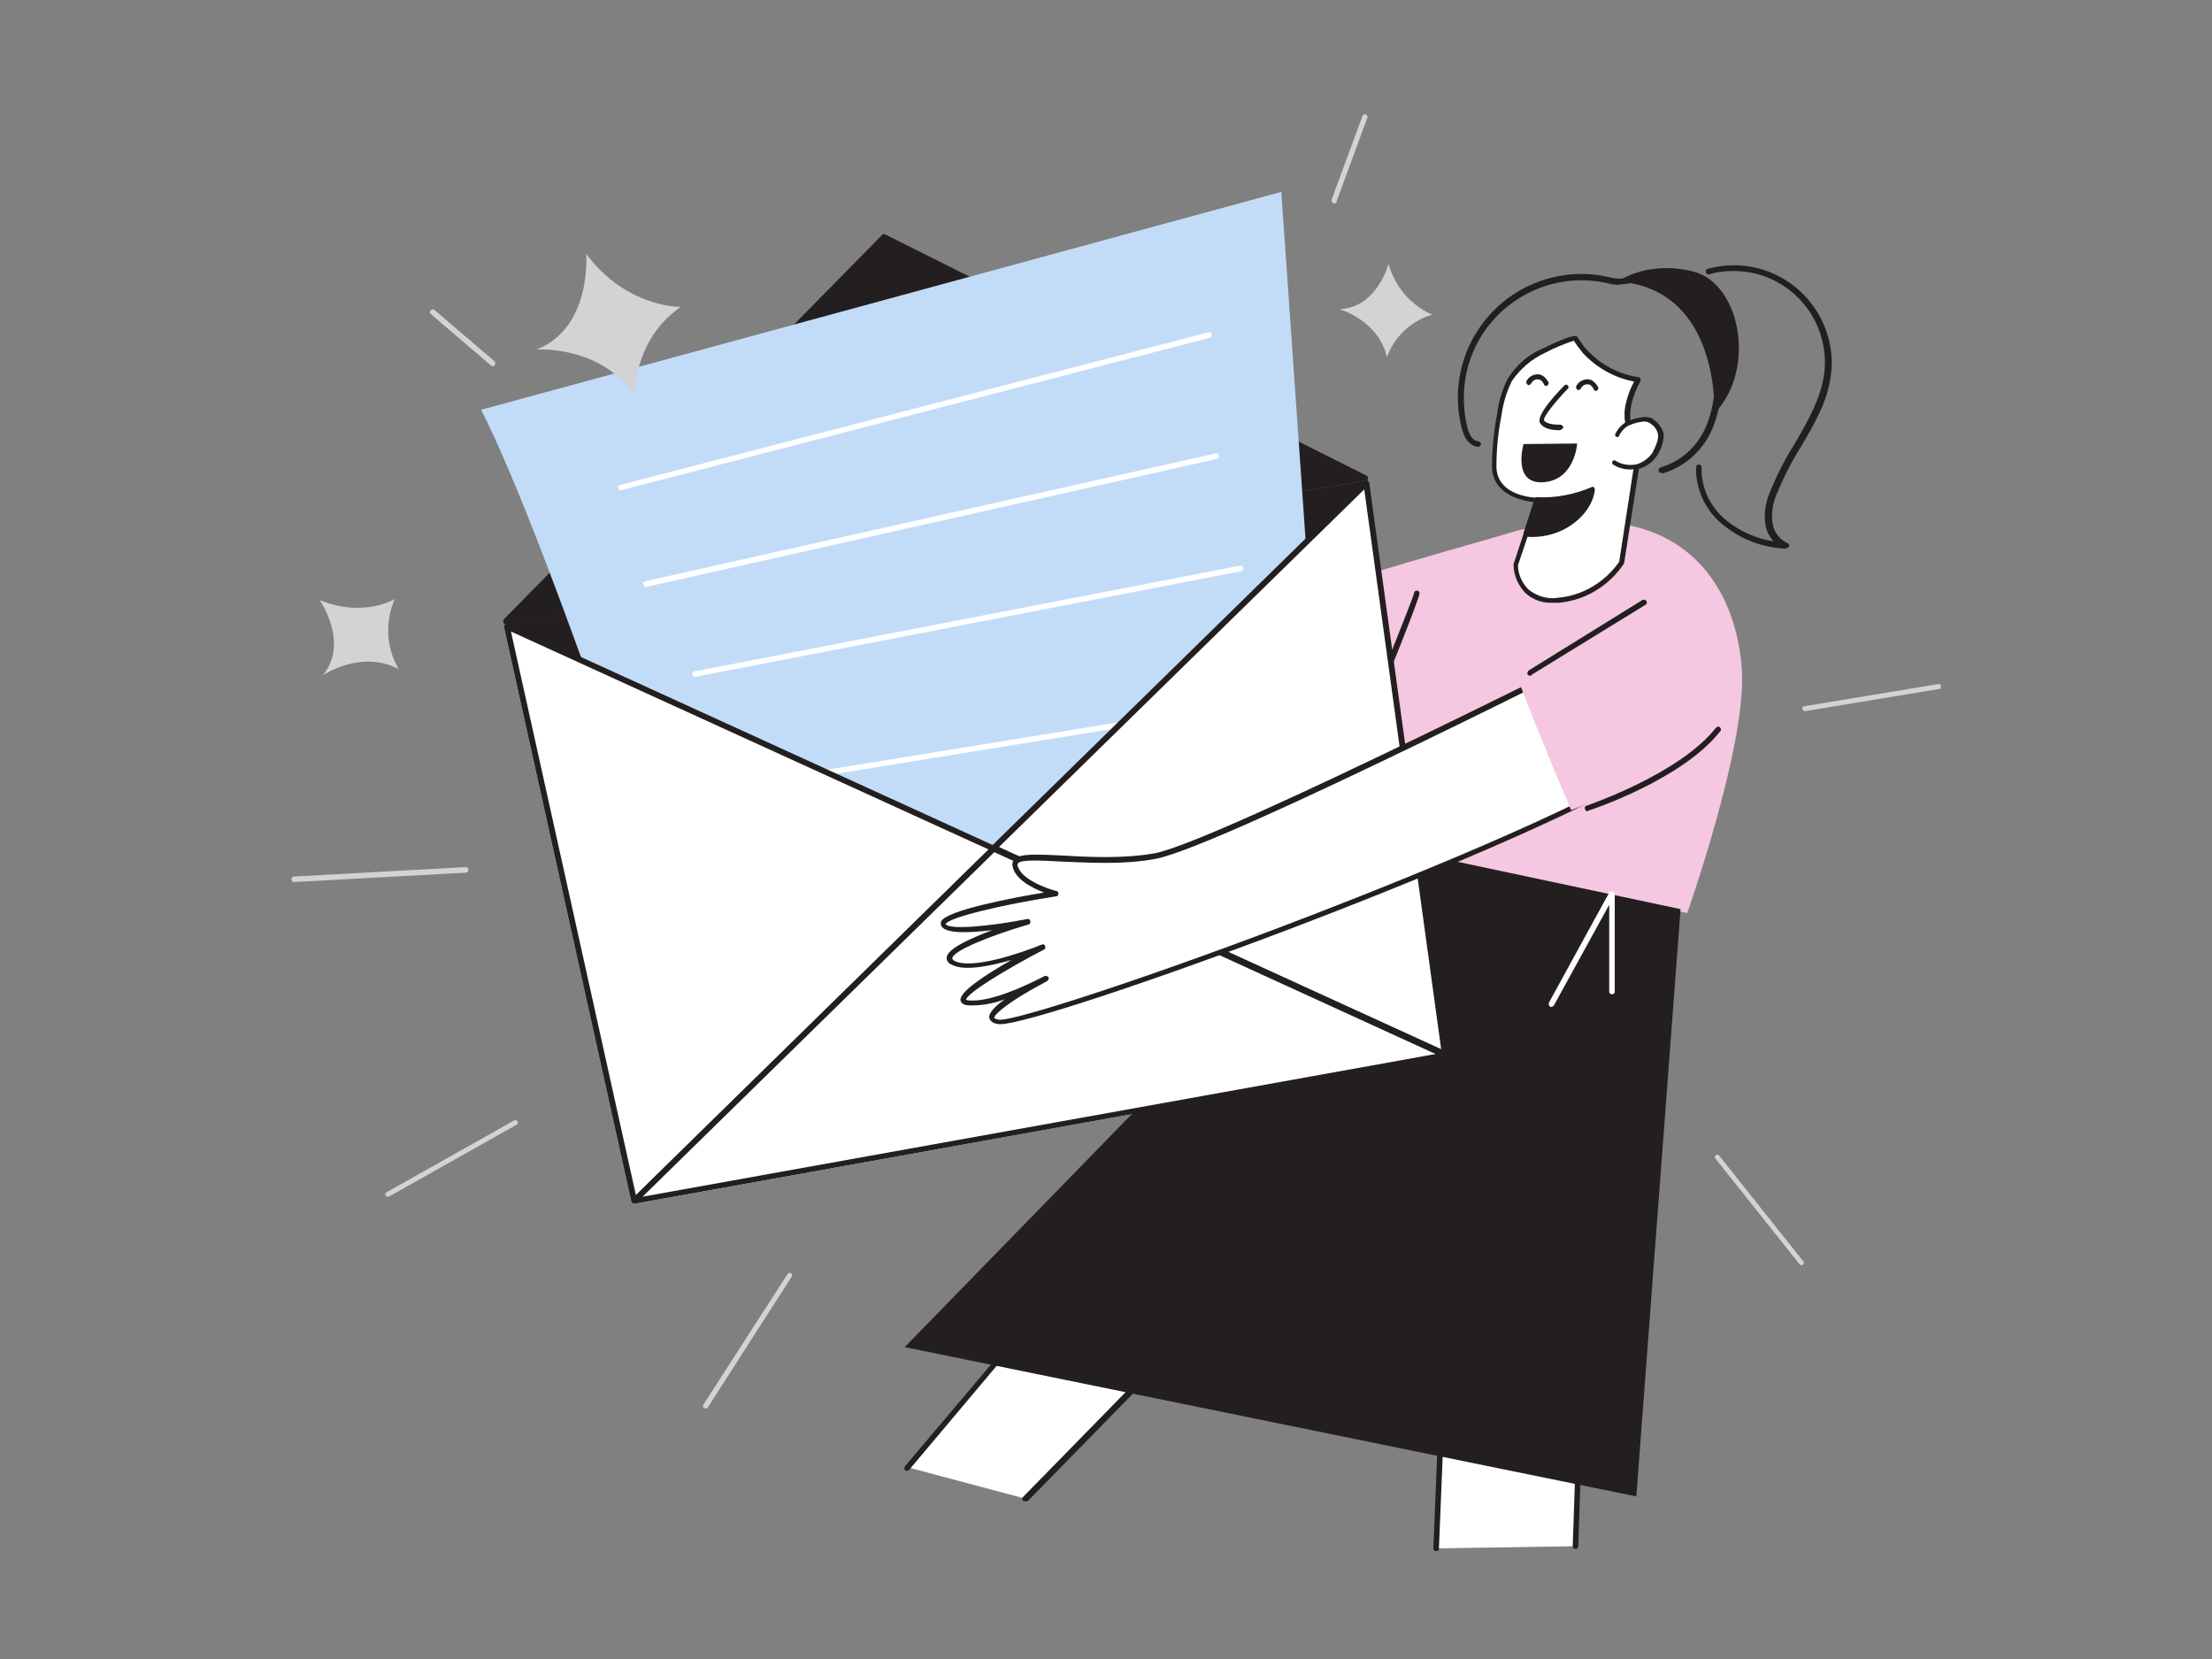 <?xml version="1.0" encoding="utf-8"?>
<!-- Generator: Adobe Illustrator 23.1.0, SVG Export Plug-In . SVG Version: 6.00 Build 0)  -->
<svg version="1.1" id="Layer_1" xmlns="http://www.w3.org/2000/svg" xmlns:xlink="http://www.w3.org/1999/xlink" x="0px" y="0px"
	 viewBox="0 0 400 300" style="enable-background:new 0 0 400 300;" xml:space="preserve">
<rect x="0" y="0" width="400" height="300" fill="#808080" stroke="none"/>
<style type="text/css">
	.st0{fill:#FFFFFF;}
	.st1{fill:#231F20;}
	.st2{fill:#F5C7E0;}
	.st3{fill:#C2DCF7;}
	.st4{fill:#D1D3D4;}
	.st5{fill:none;}
</style>
<g id="_004">
	<polyline class="st0" points="284.9,279.6 286,246.6 261.2,242.8 259.7,280 	"/>
	<path class="st1" d="M259.7,280.5L259.7,280.5c-0.3,0-0.5-0.2-0.5-0.5l1.5-37.2c0-0.1,0.1-0.3,0.2-0.4c0.1-0.1,0.3-0.1,0.4-0.1
		l24.8,3.8c0.2,0,0.4,0.3,0.4,0.5l-1.1,33c0,0.3-0.2,0.5-0.5,0.5c0,0,0,0,0,0c-0.3,0-0.5-0.2-0.5-0.5c0,0,0,0,0,0l1.1-32.5
		l-23.8-3.6l-1.5,36.6C260.2,280.3,260,280.5,259.7,280.5z"/>
	<polyline class="st0" points="164,265.3 192.3,231.7 217.7,237.9 185.4,271 	"/>
	<path class="st1" d="M185.4,271.5c-0.1,0-0.3-0.1-0.4-0.1c-0.2-0.2-0.2-0.5,0-0.7c0,0,0,0,0,0l31.7-32.4l-24.2-5.9l-28.1,33.4
		c-0.2,0.2-0.5,0.2-0.7,0.1c-0.2-0.2-0.2-0.5-0.1-0.7l28.4-33.6c0.1-0.1,0.3-0.2,0.5-0.2l25.3,6.2c0.2,0,0.3,0.2,0.4,0.4
		c0,0.2,0,0.4-0.1,0.5l-32.3,33C185.7,271.4,185.5,271.5,185.4,271.5z"/>
	<path class="st2" d="M273.8,96.2c0,0-38.5,10.6-38.1,12.1s7.9,29.3,7.9,29.3l24-6L273.8,96.2z"/>
	<path class="st2" d="M274.6,95.9c0,0-12.2,3.3-19.7,7.6s-5.4,50.4-5.4,50.4l55.6,11.2c0,0,10.6-29.9,9.9-43.6
		S305.7,88.5,274.6,95.9z"/>
	<path class="st1" d="M246.9,131.5c-0.1,0-0.1,0-0.2,0c-0.3-0.1-0.4-0.4-0.3-0.7c3.6-8.9,9.1-22.6,9.3-23.5c0-0.3,0.2-0.5,0.5-0.5
		c0,0,0,0,0,0c0.3,0,0.5,0.2,0.5,0.5c0,0.9-6.5,17-9.3,23.8C247.3,131.4,247.1,131.5,246.9,131.5z"/>
	<path class="st0" d="M278,90.3l-3.9,11.8c0,0-0.1,7,7.7,6.4c4.6-0.4,8.9-2.9,11.5-6.8l3.3-21.1c-1.2-1-1.9-2.5-2.1-4.1
		c-0.2-1.2-0.1-2.4,0.1-3.5c0.4-1.6,0.9-3.1,1.7-4.5c-3.7-0.6-7.1-2.4-9.6-5.2c-0.6-0.7-1.2-1.5-1.7-2.3c-0.2-0.4-5.2,1.9-5.7,2.2
		c-2.5,1.1-4.7,2.9-6.2,5.3c-1,2-1.7,4.2-1.9,6.4c-0.6,3.1-0.9,6.2-0.9,9.3C270.3,90.3,278,90.3,278,90.3z"/>
	<path class="st1" d="M280.8,109c-1.8,0.1-3.6-0.5-5-1.8c-1.3-1.4-2.1-3.2-2.1-5.1c0,0,0-0.1,0-0.1l3.7-11.2
		c-1.9-0.2-7.5-1.2-7.6-6.4c0-3.1,0.3-6.3,0.9-9.4c0.3-2.3,0.9-4.5,2-6.6c1.5-2.4,3.7-4.3,6.3-5.4c5.8-2.8,6.1-2.3,6.3-2
		c0,0,1,1.6,1.6,2.2c2.5,2.7,5.8,4.5,9.4,5c0.2,0,0.4,0.3,0.4,0.5c0,0,0,0.1,0,0.1c-0.8,1.4-1.3,2.8-1.7,4.3
		c-0.2,1.1-0.3,2.3-0.1,3.4c0.2,1.4,0.8,2.8,1.9,3.8c0.1,0.1,0.2,0.3,0.2,0.4l-3.3,21.1c0,0.1,0,0.1-0.1,0.2c-2.7,4-7,6.6-11.8,7
		C281.4,109,281.1,109,280.8,109z M274.5,102.2c0,1.6,0.7,3.2,1.9,4.4c1.5,1.2,3.4,1.8,5.3,1.5c4.5-0.4,8.5-2.8,11.1-6.5l3.2-20.8
		c-1.2-1.1-1.9-2.6-2.1-4.2c-0.2-1.2-0.2-2.4,0.1-3.6c0.3-1.4,0.8-2.7,1.5-4c-3.6-0.7-6.8-2.5-9.3-5.2c-0.5-0.6-1.3-1.7-1.6-2.2
		c-1.8,0.6-3.5,1.3-5.2,2.2c-2.4,1.1-4.5,2.9-6,5.1c-1,2-1.6,4.1-1.9,6.3c-0.6,3-0.9,6.1-0.9,9.2c0.1,5.4,7,5.6,7.3,5.6
		c0.1,0,0.3,0.1,0.4,0.2c0.1,0.1,0.1,0.3,0.1,0.4L274.5,102.2z"/>
	<path class="st0" d="M292.4,78.7c0.4-0.8,1-1.5,1.8-2c0.8-0.4,1.6-0.7,2.5-0.8c0.5-0.1,0.9-0.1,1.4,0c0.3,0.1,0.6,0.3,0.9,0.5
		c0.6,0.5,1.1,1.1,1.3,1.9c0.1,0.6,0,1.3-0.2,1.9c-0.2,0.7-0.5,1.3-0.8,1.9c-1.5,2.4-4.8,3.2-7.2,1.6c0,0,0,0-0.1,0"/>
	<path class="st1" d="M294.8,84.9c-1.1,0-2.2-0.3-3.1-0.9c-0.2-0.1-0.2-0.4-0.1-0.6c0.1-0.2,0.4-0.2,0.5-0.1c0,0,0,0,0,0
		c1.1,0.7,2.4,0.9,3.7,0.7c1.2-0.3,2.3-1.1,3-2.1c0.3-0.6,0.6-1.2,0.8-1.8c0.2-0.5,0.3-1.1,0.2-1.7c-0.2-0.7-0.6-1.3-1.2-1.7
		c-0.2-0.2-0.5-0.3-0.7-0.4c-0.4-0.1-0.8-0.1-1.2,0c-0.8,0.1-1.6,0.4-2.3,0.7c-0.7,0.4-1.3,1.1-1.6,1.8c-0.1,0.2-0.3,0.3-0.5,0.2
		c0,0,0,0,0,0c-0.2-0.1-0.3-0.3-0.2-0.5c0,0,0,0,0,0c0.4-0.9,1.1-1.7,2-2.2c0.8-0.4,1.7-0.7,2.6-0.8c0.5-0.1,1.1-0.1,1.6,0
		c0.4,0.1,0.7,0.3,1,0.6c0.7,0.5,1.2,1.3,1.5,2.1c0.1,0.7,0,1.4-0.2,2.1c-0.2,0.7-0.5,1.4-0.9,2c-0.8,1.3-2.1,2.2-3.5,2.5
		C295.6,84.8,295.2,84.9,294.8,84.9z"/>
	<path class="st1" d="M276,96.6c2.9,0.3,5.7-0.4,8.1-2c3.8-2.7,4-6,4-6c-3.2,1.4-6.6,2-10.1,1.8L276,96.6z"/>
	<path class="st1" d="M277.1,97.1c-0.4,0-0.8,0-1.2-0.1c-0.2,0-0.4-0.3-0.4-0.5c0,0,0-0.1,0-0.1l2-6.2c0.1-0.2,0.2-0.3,0.4-0.3
		c3.4,0.2,6.8-0.5,9.9-1.8c0.1-0.1,0.3-0.1,0.4,0c0.1,0.1,0.2,0.2,0.2,0.4c0,0.2-0.2,3.6-4.2,6.4C282.2,96.3,279.7,97.1,277.1,97.1z
		 M276.6,96.2c2.6,0.1,5.1-0.6,7.3-2c1.8-1.2,3.1-2.9,3.7-4.9c-2.9,1.1-6.1,1.7-9.2,1.6L276.6,96.2z"/>
	<path class="st0" d="M283.2,70.1c0,0-5,5-4.3,6.2s3.5,1,3.5,1"/>
	<path class="st1" d="M282,77.8c-0.9,0-2.8-0.1-3.5-1.3c-0.8-1.3,2.8-5.2,4.4-6.8c0.2-0.2,0.4-0.2,0.6,0c0,0,0,0,0,0
		c0.2,0.2,0.2,0.5,0,0.6c-2.5,2.6-4.5,5.2-4.3,5.7c0.5,0.8,2.4,0.8,3,0.8c0.2,0,0.4,0.2,0.5,0.4c0,0.2-0.2,0.4-0.4,0.5c0,0,0,0,0,0
		L282,77.8z"/>
	<path class="st1" d="M275.5,80.3l9.7-0.1c0,0-0.4,6.6-6.1,7S275.5,80.3,275.5,80.3z"/>
	<path class="st0" d="M285.5,70.1c0.3-0.6,0.8-0.9,1.4-1c1.1-0.2,1.7,1.1,1.7,1.1"/>
	<path class="st1" d="M288.6,70.7c-0.2,0-0.3-0.1-0.4-0.3c0,0-0.4-1-1.2-0.9c-0.5,0-0.9,0.3-1.1,0.7c-0.1,0.2-0.3,0.4-0.6,0.3
		c-0.2-0.1-0.3-0.3-0.3-0.6c0.3-0.7,1-1.2,1.8-1.3c1.4-0.2,2.1,1.3,2.2,1.4c0.1,0.2,0,0.5-0.2,0.6c0,0,0,0,0,0L288.6,70.7z"/>
	<path class="st0" d="M276.5,69.3c0.3-0.6,0.8-0.9,1.4-1c1.1-0.2,1.7,1.1,1.7,1.1"/>
	<path class="st1" d="M279.6,69.8c-0.2,0-0.3-0.1-0.4-0.3c0,0-0.4-1-1.2-0.9c-0.5,0-0.9,0.3-1.1,0.7c-0.1,0.2-0.3,0.4-0.6,0.3
		c-0.2-0.1-0.3-0.3-0.3-0.6c0.3-0.7,1-1.2,1.8-1.3c1.4-0.2,2.1,1.3,2.2,1.4c0.1,0.2,0,0.5-0.2,0.6c0,0,0,0,0,0
		C279.7,69.8,279.7,69.8,279.6,69.8z"/>
	<polygon class="st1" points="303.9,164.4 295.9,270.6 163.6,243.6 251.6,153.3 	"/>
	<polygon class="st1" points="246.9,86.5 91.5,112.4 159.9,42.9 	"/>
	<path class="st1" d="M91.5,112.9c-0.3,0-0.5-0.2-0.5-0.5c0-0.1,0.1-0.3,0.1-0.4l68.4-69.5c0.2-0.2,0.4-0.2,0.6-0.1l87,43.6
		c0.2,0.1,0.3,0.3,0.3,0.5c0,0.2-0.2,0.4-0.4,0.4L91.5,112.9L91.5,112.9z M160,43.5l-67,68.1l152.3-25.4L160,43.5z"/>
	<polygon class="st1" points="261.3,190.7 114.7,217.1 91.7,113.3 247.1,87.4 	"/>
	<path class="st1" d="M114.7,217.6c-0.2,0-0.4-0.2-0.5-0.4l-23-103.8c0-0.1,0-0.3,0.1-0.4c0.1-0.1,0.2-0.2,0.3-0.2L247,86.9
		c0.1,0,0.3,0,0.4,0.1c0.1,0.1,0.2,0.2,0.2,0.3l14.2,103.3c0,0.3-0.1,0.5-0.4,0.6c0,0,0,0,0,0L114.7,217.6L114.7,217.6z M92.3,113.7
		l22.8,102.8l145.6-26.2L246.6,88L92.3,113.7z"/>
	<path class="st3" d="M127,182.8c0,0-27-83.3-40-108.7l144.7-39.4l9,129L127,182.8z"/>
	<path class="st0" d="M112.3,88.7c-0.2,0-0.4-0.2-0.5-0.4c-0.1-0.3,0.1-0.5,0.3-0.6l106.4-27.6c0.3-0.1,0.6,0.1,0.6,0.4
		s-0.1,0.6-0.4,0.6L112.5,88.6L112.3,88.7z"/>
	<path class="st0" d="M116.8,106.1c-0.2,0-0.4-0.2-0.5-0.4c-0.1-0.3,0.1-0.5,0.4-0.6c0,0,0,0,0,0L219.8,82c0.3-0.1,0.5,0.1,0.6,0.4
		c0.1,0.3-0.1,0.5-0.4,0.6l-103,23.1L116.8,106.1z"/>
	<path class="st0" d="M125.7,122.4c-0.2,0-0.4-0.2-0.5-0.4c-0.1-0.3,0.1-0.5,0.4-0.6c0,0,0,0,0,0l98.6-19.1c0.3-0.1,0.5,0.1,0.6,0.4
		c0,0,0,0,0,0c0.1,0.3-0.1,0.5-0.4,0.6c0,0,0,0,0,0L125.7,122.4L125.7,122.4z"/>
	<path class="st0" d="M130.4,143.3c-0.3,0-0.5-0.2-0.5-0.5c0-0.3,0.2-0.5,0.5-0.5l93.5-15.2c0.3,0,0.5,0.1,0.6,0.4
		c0,0.3-0.1,0.5-0.4,0.6L130.4,143.3L130.4,143.3z"/>
	<polygon class="st0" points="179.6,153.4 91.7,113.3 114.7,217.1 261.3,190.7 247.1,87.4 	"/>
	<path class="st1" d="M114.7,217.6c-0.2,0-0.4-0.2-0.5-0.4l-23-103.8c-0.1-0.3,0.1-0.5,0.4-0.6c0.1,0,0.2,0,0.3,0l87.6,40L246.7,87
		c0.2-0.2,0.5-0.2,0.7,0c0.1,0.1,0.1,0.2,0.1,0.3l14.2,103.3c0,0.3-0.1,0.5-0.4,0.6c0,0,0,0,0,0L114.7,217.6L114.7,217.6z
		 M92.4,114.2l22.7,102.4l145.6-26.2l-14-101.9L180,153.8c-0.1,0.1-0.4,0.2-0.6,0.1L92.4,114.2z"/>
	<polygon class="st0" points="261.3,190.7 114.7,217.1 179.7,153.4 	"/>
	<path class="st1" d="M114.7,217.6c-0.2,0-0.4-0.1-0.4-0.3c-0.1-0.2-0.1-0.4,0.1-0.6l65-63.7c0.1-0.1,0.4-0.2,0.6-0.1l81.6,37.3
		c0.2,0.1,0.3,0.3,0.3,0.5c0,0.2-0.2,0.4-0.4,0.4L114.7,217.6L114.7,217.6z M179.8,154.1l-63.6,62.3l143.4-25.8L179.8,154.1z"/>
	<polygon class="st0" points="261.3,190.7 114.7,217.1 179.7,153.4 	"/>
	<path class="st1" d="M114.7,217.6c-0.2,0-0.4-0.1-0.4-0.3c-0.1-0.2-0.1-0.4,0.1-0.6l65-63.7c0.1-0.1,0.4-0.2,0.6-0.1l81.6,37.3
		c0.2,0.1,0.3,0.3,0.3,0.5c0,0.2-0.2,0.4-0.4,0.4L114.7,217.6L114.7,217.6z M179.8,154.1l-63.6,62.3l143.4-25.8L179.8,154.1z"/>
	<path class="st4" d="M251.1,47.7c0,0-2.1,8-8.9,8.2c0,0,7.1,2,8.6,8.7c1.3-3.7,4.4-6.6,8.2-7.7C255.1,55.2,252.2,51.8,251.1,47.7z"
		/>
	<path class="st4" d="M57.8,108.5c0,0,5.4,7.7,0.6,13.6c0,0,6.9-4.7,13.7-1.1c-2.3-3.9-2.5-8.6-0.7-12.7
		C71.5,108.3,65.7,111.8,57.8,108.5z"/>
	<path class="st4" d="M106,45.9c0,0,1.1,13.4-9,17.3c0,0,11.9-0.8,17.8,8.5c0,0-0.4-10.2,8.3-16.2C123.1,55.5,113.3,55.7,106,45.9z"
		/>
	<path class="st0" d="M298.5,113.2c0,0-77.7,39.4-89.5,41.7s-25.9-1.7-25.3,1.7s7.3,5.1,7.3,5.1s-21.4,3.4-20.3,5.6
		s15.2-0.6,15.2-0.6s-17.5,5.1-13.5,7.3s16.3-2.8,16.3-2.8s-18.6,9.6-13.5,10.1s14.1-4.5,14.1-4.5s-14.1,7.3-8.4,7.9
		s89.5-29.3,117.7-46.2"/>
	<path class="st1" d="M180.9,185.2h-0.2c-1.1-0.1-1.6-0.5-1.8-1.1c-0.2-0.9,1.1-2.2,2.8-3.4c-2.1,0.8-4.4,1.2-6.7,1.1
		c-0.8-0.1-1.2-0.4-1.3-0.9c-0.3-1.5,4.6-4.7,9.2-7.3c-3.9,1.1-8.6,2.1-10.9,0.8c-0.5-0.2-0.9-0.8-0.8-1.3c0.2-1.6,4.3-3.4,8.2-4.9
		c-4.1,0.5-8.5,0.7-9.2-0.8c-0.1-0.3-0.1-0.6,0-0.8c1-2,13.1-4.3,18.6-5.2c-2.1-0.8-5.3-2.4-5.7-4.8c-0.1-0.4,0-0.8,0.3-1.2
		c1-1.1,4.1-0.9,8.7-0.7c4.9,0.3,11,0.6,16.7-0.4c11.6-2.2,88.6-41.2,89.4-41.6c0.2-0.1,0.6,0,0.7,0.2c0.1,0.2,0,0.5-0.2,0.7
		c-3.2,1.6-77.9,39.5-89.7,41.7c-5.8,1.1-12,0.7-17,0.5c-3.7-0.2-7.3-0.4-7.9,0.3c-0.1,0.1-0.1,0.2-0.1,0.3c0.4,2.5,5.1,4.2,6.9,4.7
		c0.3,0,0.5,0.2,0.5,0.5c0,0.3-0.2,0.5-0.5,0.5c-9.2,1.4-19.4,3.8-19.9,5c0.6,1.1,8.1,0.4,14.7-0.9c0.3-0.1,0.6,0.1,0.6,0.4
		c0.1,0.3-0.1,0.6-0.4,0.6c-6.5,1.9-13.6,4.7-13.7,6.1c0,0.1,0.2,0.3,0.3,0.4c3.1,1.8,12.5-1.5,15.9-2.9c0.3-0.1,0.5,0,0.6,0.3
		c0.1,0.2,0,0.5-0.2,0.6c-6.7,3.5-14,7.9-14.1,9.1c0.1,0,0.3,0.1,0.4,0.1c3.8,0.4,10-2.5,12.6-3.8l1.2-0.6c0.2-0.1,0.5,0,0.7,0.2
		c0.1,0.2,0,0.5-0.2,0.7c0,0,0,0,0,0c-0.1,0-0.5,0.3-1.3,0.7c-4.7,2.5-8.4,5.2-8.3,6c0,0,0.2,0.2,0.9,0.3h0.2c3,0,23.5-6.5,50-16.5
		c14.5-5.5,50-19.3,67.2-29.6c0.2-0.2,0.5-0.1,0.7,0.1c0.2,0.2,0.1,0.5-0.1,0.7c0,0,0,0-0.1,0C271.6,155.3,188.9,185.2,180.9,185.2z
		"/>
	<path class="st2" d="M284.1,146.5c0,0-12-28.2-10.9-28.5s24-15.4,25.9-14.3s9,22.9,6.8,29.3S284.1,146.5,284.1,146.5z"/>
	<path class="st1" d="M287.1,146.7c-0.2,0-0.4-0.1-0.5-0.4c-0.1-0.3,0.1-0.6,0.3-0.6c0.2-0.1,16.8-5.7,23.4-14.1
		c0.2-0.2,0.5-0.3,0.7-0.1c0,0,0,0,0,0c0.2,0.2,0.3,0.5,0.1,0.7c0,0,0,0,0,0c-6.8,8.7-23.2,14.2-23.9,14.4
		C287.2,146.7,287.2,146.7,287.1,146.7z"/>
	<path class="st1" d="M300.4,85.5c-0.3,0-0.5-0.2-0.5-0.5c0-0.2,0.2-0.4,0.4-0.5c3.8-1.1,6.8-3.9,8.3-7.6c1.5-3.7,1.8-7.7,1-11.6
		c-0.6-3.8-2.2-7.3-4.7-10.1c-2.5-2.8-6.2-4.3-10-4l-0.7,0.1c-0.5,0.1-1.1,0.1-1.6,0.2c-0.7,0-1.3-0.1-2-0.3l-0.4-0.1
		c-11.6-2.3-22.8,5.2-25.1,16.7c-0.6,3.1-0.5,6.3,0.2,9.3c0.2,1,0.8,2.6,2,2.7c0.3,0,0.5,0.3,0.5,0.5c0,0,0,0,0,0
		c0,0.3-0.3,0.5-0.6,0.5c0,0,0,0,0,0c-1.4-0.2-2.4-1.4-2.9-3.5c-3-12,4.3-24.1,16.3-27.1c3.2-0.8,6.6-0.9,9.8-0.2l0.5,0.1
		c0.6,0.2,1.2,0.2,1.8,0.3c0.5,0,1-0.1,1.5-0.1c0.3,0,0.5-0.1,0.8-0.1c4.1-0.3,8.1,1.3,10.8,4.3c2.7,3,4.4,6.7,5,10.7
		c0.8,4.1,0.5,8.3-1.1,12.2c-1.6,3.9-4.9,7-9,8.2L300.4,85.5z"/>
	<path class="st1" d="M292.6,50.9c0,0,5.2-3.9,13.6-1.8s11.6,17.5,3.8,25.7C310,74.8,311.2,52.3,292.6,50.9z"/>
	<path class="st1" d="M322.7,99.2L322.7,99.2c-4.1-0.2-7.9-1.7-11-4.2c-3.2-2.5-5.1-6.4-5-10.5c0-0.3,0.2-0.5,0.5-0.5c0,0,0,0,0,0
		c0.3,0,0.5,0.2,0.5,0.5c0,0,0,0,0,0c-0.1,3.8,1.6,7.3,4.6,9.7c2.4,1.9,5.3,3.2,8.4,3.7c-0.8-0.9-1.4-2.1-1.5-3.4
		c-0.2-1.9,0.1-3.8,0.9-5.6c1.2-3,2.7-5.9,4.4-8.6c2.5-4.3,4.8-8.3,5.4-12.9c1-9.1-5.5-17.3-14.6-18.3c-2.1-0.2-4.2-0.1-6.2,0.5
		c-0.3,0.1-0.6-0.1-0.6-0.4c-0.1-0.3,0.1-0.6,0.4-0.6c0,0,0,0,0,0c9.4-2.6,19.1,3,21.7,12.4c0.6,2.2,0.8,4.4,0.5,6.6
		c-0.5,4.9-3.1,9.2-5.5,13.3c-1.7,2.7-3.1,5.5-4.3,8.4c-0.7,1.6-1,3.3-0.8,5.1c0.2,1.7,1.2,3.1,2.7,3.8c0.3,0.1,0.4,0.4,0.3,0.7
		C323.1,99.1,322.9,99.2,322.7,99.2L322.7,99.2z"/>
	<path class="st1" d="M276.8,122.2c-0.3,0-0.6-0.1-0.6-0.4c0-0.2,0.1-0.5,0.3-0.6l20.5-12.7c0.2-0.1,0.6-0.1,0.7,0.2
		c0.2,0.2,0.1,0.6-0.2,0.7c0,0,0,0,0,0L277,122C277,122.1,276.9,122.2,276.8,122.2z"/>
	<line class="st5" x1="84.2" y1="157.4" x2="53.2" y2="159.1"/>
	<path class="st4" d="M53.2,159.5c-0.3,0-0.5-0.2-0.5-0.5c0-0.3,0.2-0.5,0.5-0.5l31-1.7c0.2,0,0.5,0.1,0.5,0.4c0,0,0,0,0,0.1
		c0,0.3-0.2,0.5-0.4,0.5L53.2,159.5L53.2,159.5z"/>
	<line class="st5" x1="142.8" y1="230.6" x2="127.6" y2="254.3"/>
	<path class="st4" d="M127.6,254.7c-0.1,0-0.2,0-0.3-0.1c-0.2-0.1-0.3-0.4-0.1-0.6l15.2-23.6c0.1-0.2,0.4-0.3,0.6-0.2
		c0.2,0.1,0.3,0.4,0.2,0.6c0,0,0,0,0,0L128,254.5C127.9,254.6,127.7,254.7,127.6,254.7z"/>
	<line class="st5" x1="93.2" y1="203" x2="70.1" y2="216"/>
	<path class="st4" d="M70.1,216.4c-0.2,0-0.3-0.1-0.4-0.2c-0.1-0.2,0-0.5,0.2-0.6c0,0,0,0,0,0l23.1-13c0.2-0.1,0.5,0,0.6,0.2
		c0.1,0.2,0.1,0.5-0.2,0.6c0,0,0,0,0,0l-23.1,13C70.3,216.4,70.2,216.4,70.1,216.4z"/>
	<line class="st5" x1="241.3" y1="36.3" x2="246.9" y2="21.1"/>
	<path class="st4" d="M241.3,36.8c-0.3,0-0.5-0.2-0.5-0.5c0-0.1,0-0.1,0-0.2l5.6-15.2c0.1-0.2,0.4-0.3,0.6-0.2
		c0.2,0.1,0.3,0.3,0.3,0.5l-5.6,15.2C241.7,36.7,241.5,36.8,241.3,36.8z"/>
	<line class="st5" x1="326.4" y1="128.1" x2="350.6" y2="124.2"/>
	<path class="st4" d="M326.4,128.6c-0.2,0-0.4-0.2-0.5-0.4c0-0.3,0.1-0.5,0.4-0.5c0,0,0,0,0,0l24.2-4c0.3,0,0.5,0.1,0.5,0.4
		c0,0.3-0.1,0.5-0.4,0.5c0,0,0,0,0,0L326.4,128.6L326.4,128.6z"/>
	<line class="st5" x1="310.6" y1="209.2" x2="325.8" y2="228.4"/>
	<path class="st4" d="M325.8,228.8c-0.1,0-0.3-0.1-0.4-0.2l-15.2-19.1c-0.2-0.2-0.1-0.5,0.1-0.6c0.2-0.2,0.5-0.1,0.6,0.1
		c0,0,0,0,0,0l15.2,19.1c0.2,0.2,0.1,0.5-0.1,0.6c0,0,0,0,0,0C326,228.8,325.9,228.8,325.8,228.8z"/>
	<line class="st5" x1="89.1" y1="65.8" x2="78.2" y2="56.4"/>
	<path class="st4" d="M89.1,66.2c-0.1,0-0.2,0-0.3-0.1l-10.9-9.3c-0.2-0.2-0.2-0.5,0-0.7c0.2-0.2,0.4-0.2,0.6-0.1c0,0,0,0,0,0
		l10.9,9.3c0.2,0.2,0.2,0.4,0.1,0.6c0,0,0,0,0,0C89.4,66.2,89.2,66.3,89.1,66.2z"/>
	<path class="st0" d="M280.5,182.1c-0.1,0-0.2,0-0.2-0.1c-0.2-0.1-0.3-0.4-0.2-0.7c0,0,0,0,0,0l10.9-19.9c0.1-0.2,0.3-0.3,0.6-0.2
		c0.2,0.1,0.4,0.3,0.4,0.5v17.6c0,0.3-0.2,0.5-0.5,0.5s-0.5-0.2-0.5-0.5v-15.7l-10,18.2C280.8,182,280.6,182.1,280.5,182.1z"/>
</g>
</svg>
